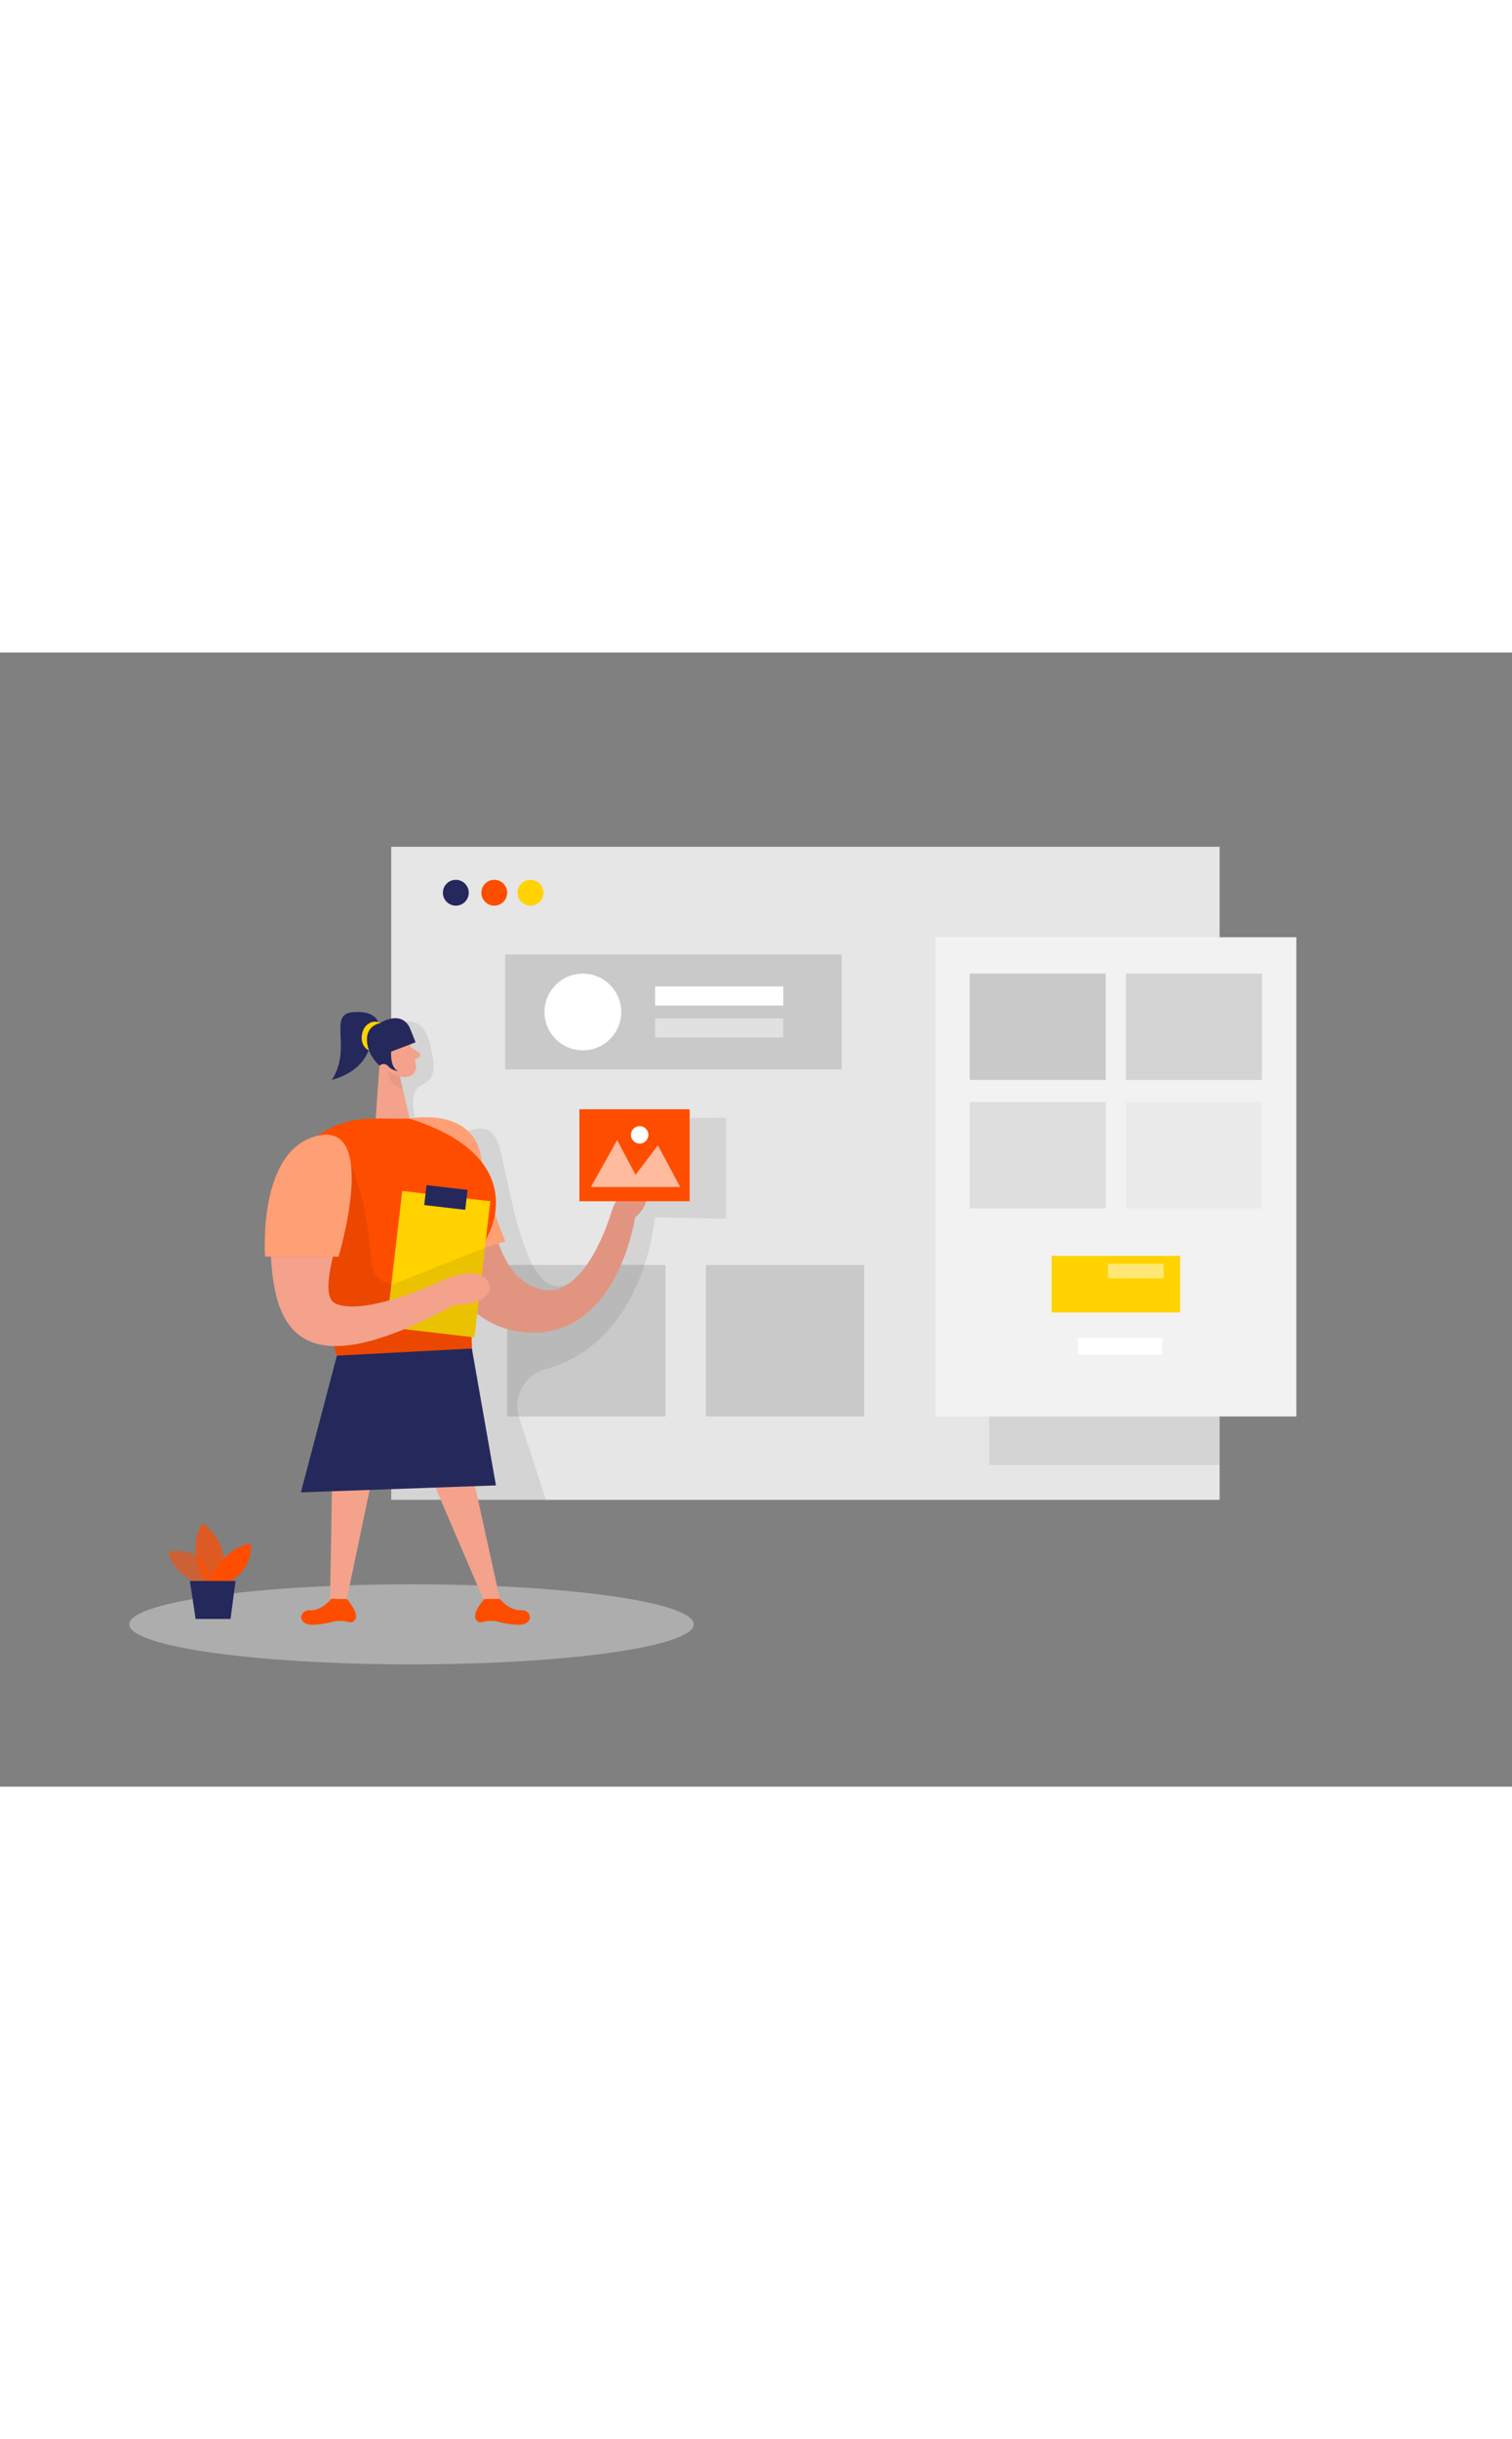 <svg id="Layer_1" data-name="Layer 1" xmlns="http://www.w3.org/2000/svg" viewBox="0 0 400 300" data-imageid="user-interface-two-color" imageName="User Interface" class="illustrations_image" style="width: 186px;"><rect x="0" y="0" width="400" height="300" fill="#808080" stroke="none"/><title>#63_user interface_twocolour</title><rect x="103.49" y="51.39" width="219.16" height="172.74" fill="#e6e6e6"/><rect x="134.18" y="162.01" width="41.88" height="40.06" fill="#c9c9c9"/><rect x="261.7" y="88.18" width="60.95" height="126.75" opacity="0.08"/><path d="M107.18,97.65s4.89-1.4,6.64,6.07.92,9.1-2.73,11-1.77,14,4.86,13.75,12-5.62,15.25,0,6.52,46.81,20.07,37.91,16.59-43,16.59-43l24.21-.35v26.74l-18.83-.37s-2.43,32.84-28.92,40.18a10.05,10.05,0,0,0-7,12.78l7.12,21.84h-41l0-28.8S101.54,105.85,107.18,97.65Z" opacity="0.08"/><ellipse cx="108.86" cy="257.06" rx="74.66" ry="10.59" fill="#e6e6e6" opacity="0.45"/><path d="M53.3,246.48s-7.24-1.94-8.85-8.67c0,0,11.21-2.31,11.58,9.26Z" fill="#ff4d00" opacity="0.58" class="target-color"/><path d="M54.19,245.76s-5.09-8-.68-15.46c0,0,8.55,5.38,4.81,15.46Z" fill="#ff4d00" opacity="0.73" class="target-color"/><path d="M55.49,245.76s2.64-8.45,10.71-10.08c0,0,1.53,5.47-5.19,10.08Z" fill="#ff4d00" class="target-color"/><polygon points="50.24 245.59 51.75 255.63 60.99 255.63 62.31 245.59 50.24 245.59" fill="#24285b"/><circle cx="120.59" cy="63.55" r="3.42" fill="#24285b"/><circle cx="130.76" cy="63.55" r="3.42" fill="#ff4d00" class="target-color"/><circle cx="140.34" cy="63.55" r="3.42" fill="#ffd200"/><path d="M108.38,123.3s15.39-2,18.49,10.81,3.53,30.7,15.9,34.26S162,147.2,162,147.2s2.87-6.94,6-7.89,5.3,5.9,0,10.1c0,0-4.46,31.59-28.19,30.48S108.38,146.22,108.38,123.3Z" fill="#f4a28c"/><path d="M108.38,123.3s15.39-2,18.49,10.81,3.53,30.7,15.9,34.26S162,147.2,162,147.2s2.87-6.94,6-7.89,5.3,5.9,0,10.1c0,0-4.46,31.59-28.19,30.48S108.38,146.22,108.38,123.3Z" opacity="0.08"/><path d="M108.38,123.3s16.53-3.26,18.85,10.1a100.24,100.24,0,0,0,6.4,22.31L121,159.8Z" fill="#ff4d00" class="target-color"/><path d="M108.38,123.3s16.53-3.26,18.85,10.1a100.24,100.24,0,0,0,6.4,22.31L121,159.8Z" fill="#fff" opacity="0.46"/><path d="M107.59,101.59a30.83,30.83,0,0,1,2.48,7.86,2.5,2.5,0,0,1-2.23,2.75,5.52,5.52,0,0,1-5.48-2.4l-2.9-3.55a4.45,4.45,0,0,1,.19-5.15C101.58,98.24,106.43,98.78,107.59,101.59Z" fill="#f4a28c"/><polygon points="100.55 107.06 99.38 123.3 108.38 123.3 105.68 111.79 100.55 107.06" fill="#f4a28c"/><path d="M108.78,104.49l2,1.31a.79.79,0,0,1,0,1.34l-1.66,1Z" fill="#f4a28c"/><path d="M105.76,112.11a6.06,6.06,0,0,1-2.93-1.4s-.58,3.52,3.7,4.7Z" fill="#ce8172" opacity="0.31"/><path d="M103.48,106.86s-.69-1.78-2-1.14-.3,3.21,1.62,2.78Z" fill="#f4a28c"/><polygon points="124.62 215.76 132.23 250.33 127.81 250.33 113.01 215.76 124.62 215.76" fill="#f4a28c"/><polygon points="99.87 211.56 91.76 250.33 87.32 250.33 87.99 211.29 99.87 211.56" fill="#f4a28c"/><path d="M132.23,250.33s2.46,3.12,5.6,3,3.6,4.29-1.45,3.83a26.83,26.83,0,0,1-4.66-.8,8.32,8.32,0,0,0-4.26.15,1.37,1.37,0,0,1-1.44-.57c-1.44-1.69,2.09-5.57,2.09-5.57Z" fill="#ff4d00" class="target-color"/><path d="M87.64,250.33s-2.46,3.12-5.6,3-3.6,4.29,1.46,3.83a26.87,26.87,0,0,0,4.65-.8,8.32,8.32,0,0,1,4.26.15,1.37,1.37,0,0,0,1.44-.57c1.44-1.69-2.09-5.57-2.09-5.57Z" fill="#ff4d00" class="target-color"/><path d="M108.38,123.3h-9s-.61,0-1.67,0c-19.62.63-31,22.42-20.59,39.05,5.79,9.25,12.7,21.72,13.16,29.17l35-1.76s-2.65-22.68,3.83-35.64C129.08,154.12,141,133.72,108.38,123.3Z" fill="#ff4d00" class="target-color"/><path d="M92.76,135.18s4.34,9,5.38,25.15,25.57-2.93,25.57-2.93l1.12,26.71L89.13,186l-3-10.82S76.8,158.42,92.76,135.18Z" opacity="0.08"/><rect x="104.22" y="143.68" width="23.46" height="36.25" transform="translate(19.62 -12.4) rotate(6.68)" fill="#ffd200"/><rect x="112.49" y="141.51" width="10.92" height="5.31" transform="translate(17.58 -12.75) rotate(6.68)" fill="#24285b"/><polygon points="124.83 184.11 89.13 185.99 79.6 222.15 131.2 220.31 124.83 184.11" fill="#24285b"/><polygon points="128.27 157.45 103.49 167.34 102.19 178.45 125.49 181.18 128.27 157.45" opacity="0.08"/><path d="M92.46,136.91A7.61,7.61,0,0,0,79,131.77a32.64,32.64,0,0,0-7.53,21.72c.29,21.17,3.14,44.07,48.79,19l-2.46-6.71s-20.26,9.74-28.72,6.58C82.84,170.07,91.82,151.44,92.46,136.91Z" fill="#f4a28c"/><path d="M117.78,165.82s7.61-3.62,10.85,0-1.91,6.86-8.39,6.71Z" fill="#f4a28c"/><path d="M108.38,99.2l1.56,3.91-6.46,2.47s-.36,4.34,1.92,5.13a3.91,3.91,0,0,1-2.77-1.34,1.56,1.56,0,0,0-2.16-.14l-.08.08a13.91,13.91,0,0,1-3.76-6.65c-.73-3.82,3.54-4.41,3.54-4.41S105.84,94.27,108.38,99.2Z" fill="#24285b"/><path d="M100.17,98.25s-.3-3.68-6.92-3.1,0,9.54-5.45,17.88c0,0,10-2.12,10.31-11.1Z" fill="#24285b"/><path d="M100.59,98a3,3,0,0,0-3.21.28c-1.88,1.18-2.71,5.52.25,7C97.63,105.27,95.18,99.4,100.59,98Z" fill="#ffd200"/><path d="M89.57,159.8H70.13s-2.13-28.38,14-32S89.57,159.8,89.57,159.8Z" fill="#ff4d00" class="target-color"/><path d="M89.57,159.8H70.13s-2.13-28.38,14-32S89.57,159.8,89.57,159.8Z" fill="#fff" opacity="0.46"/><rect x="133.63" y="79.88" width="89.03" height="30.41" fill="#c9c9c9"/><circle cx="154.19" cy="95.09" r="10.15" fill="#fff"/><rect x="173.3" y="88.34" width="33.91" height="5.05" fill="#fff"/><rect x="173.3" y="96.78" width="33.91" height="5.05" fill="#fff" opacity="0.45"/><rect x="153.28" y="120.82" width="29.17" height="24.33" fill="#ff4d00" class="target-color"/><polygon points="156.32 141.38 163.27 128.98 168.13 138.16 174.04 130.37 179.95 141.38 156.32 141.38" fill="#fff" opacity="0.62"/><circle cx="169.22" cy="127.59" r="2.31" fill="#fff"/><rect x="247.45" y="75.32" width="95.5" height="126.75" fill="#f2f2f2"/><rect x="256.53" y="84.94" width="36" height="28.13" fill="#c9c9c9"/><rect x="297.86" y="84.94" width="36" height="28.13" fill="#c9c9c9" opacity="0.74"/><rect x="256.53" y="118.92" width="36" height="28.13" fill="#c9c9c9" opacity="0.47"/><rect x="297.86" y="118.92" width="36" height="28.13" fill="#c9c9c9" opacity="0.21"/><rect x="278.2" y="159.6" width="34" height="14.96" fill="#ffd200"/><rect x="293.09" y="161.69" width="14.75" height="3.85" fill="#fff" opacity="0.46"/><rect x="285.2" y="181.24" width="22.25" height="4.46" fill="#fff"/><rect x="186.73" y="162.01" width="41.88" height="40.06" fill="#c9c9c9"/></svg>